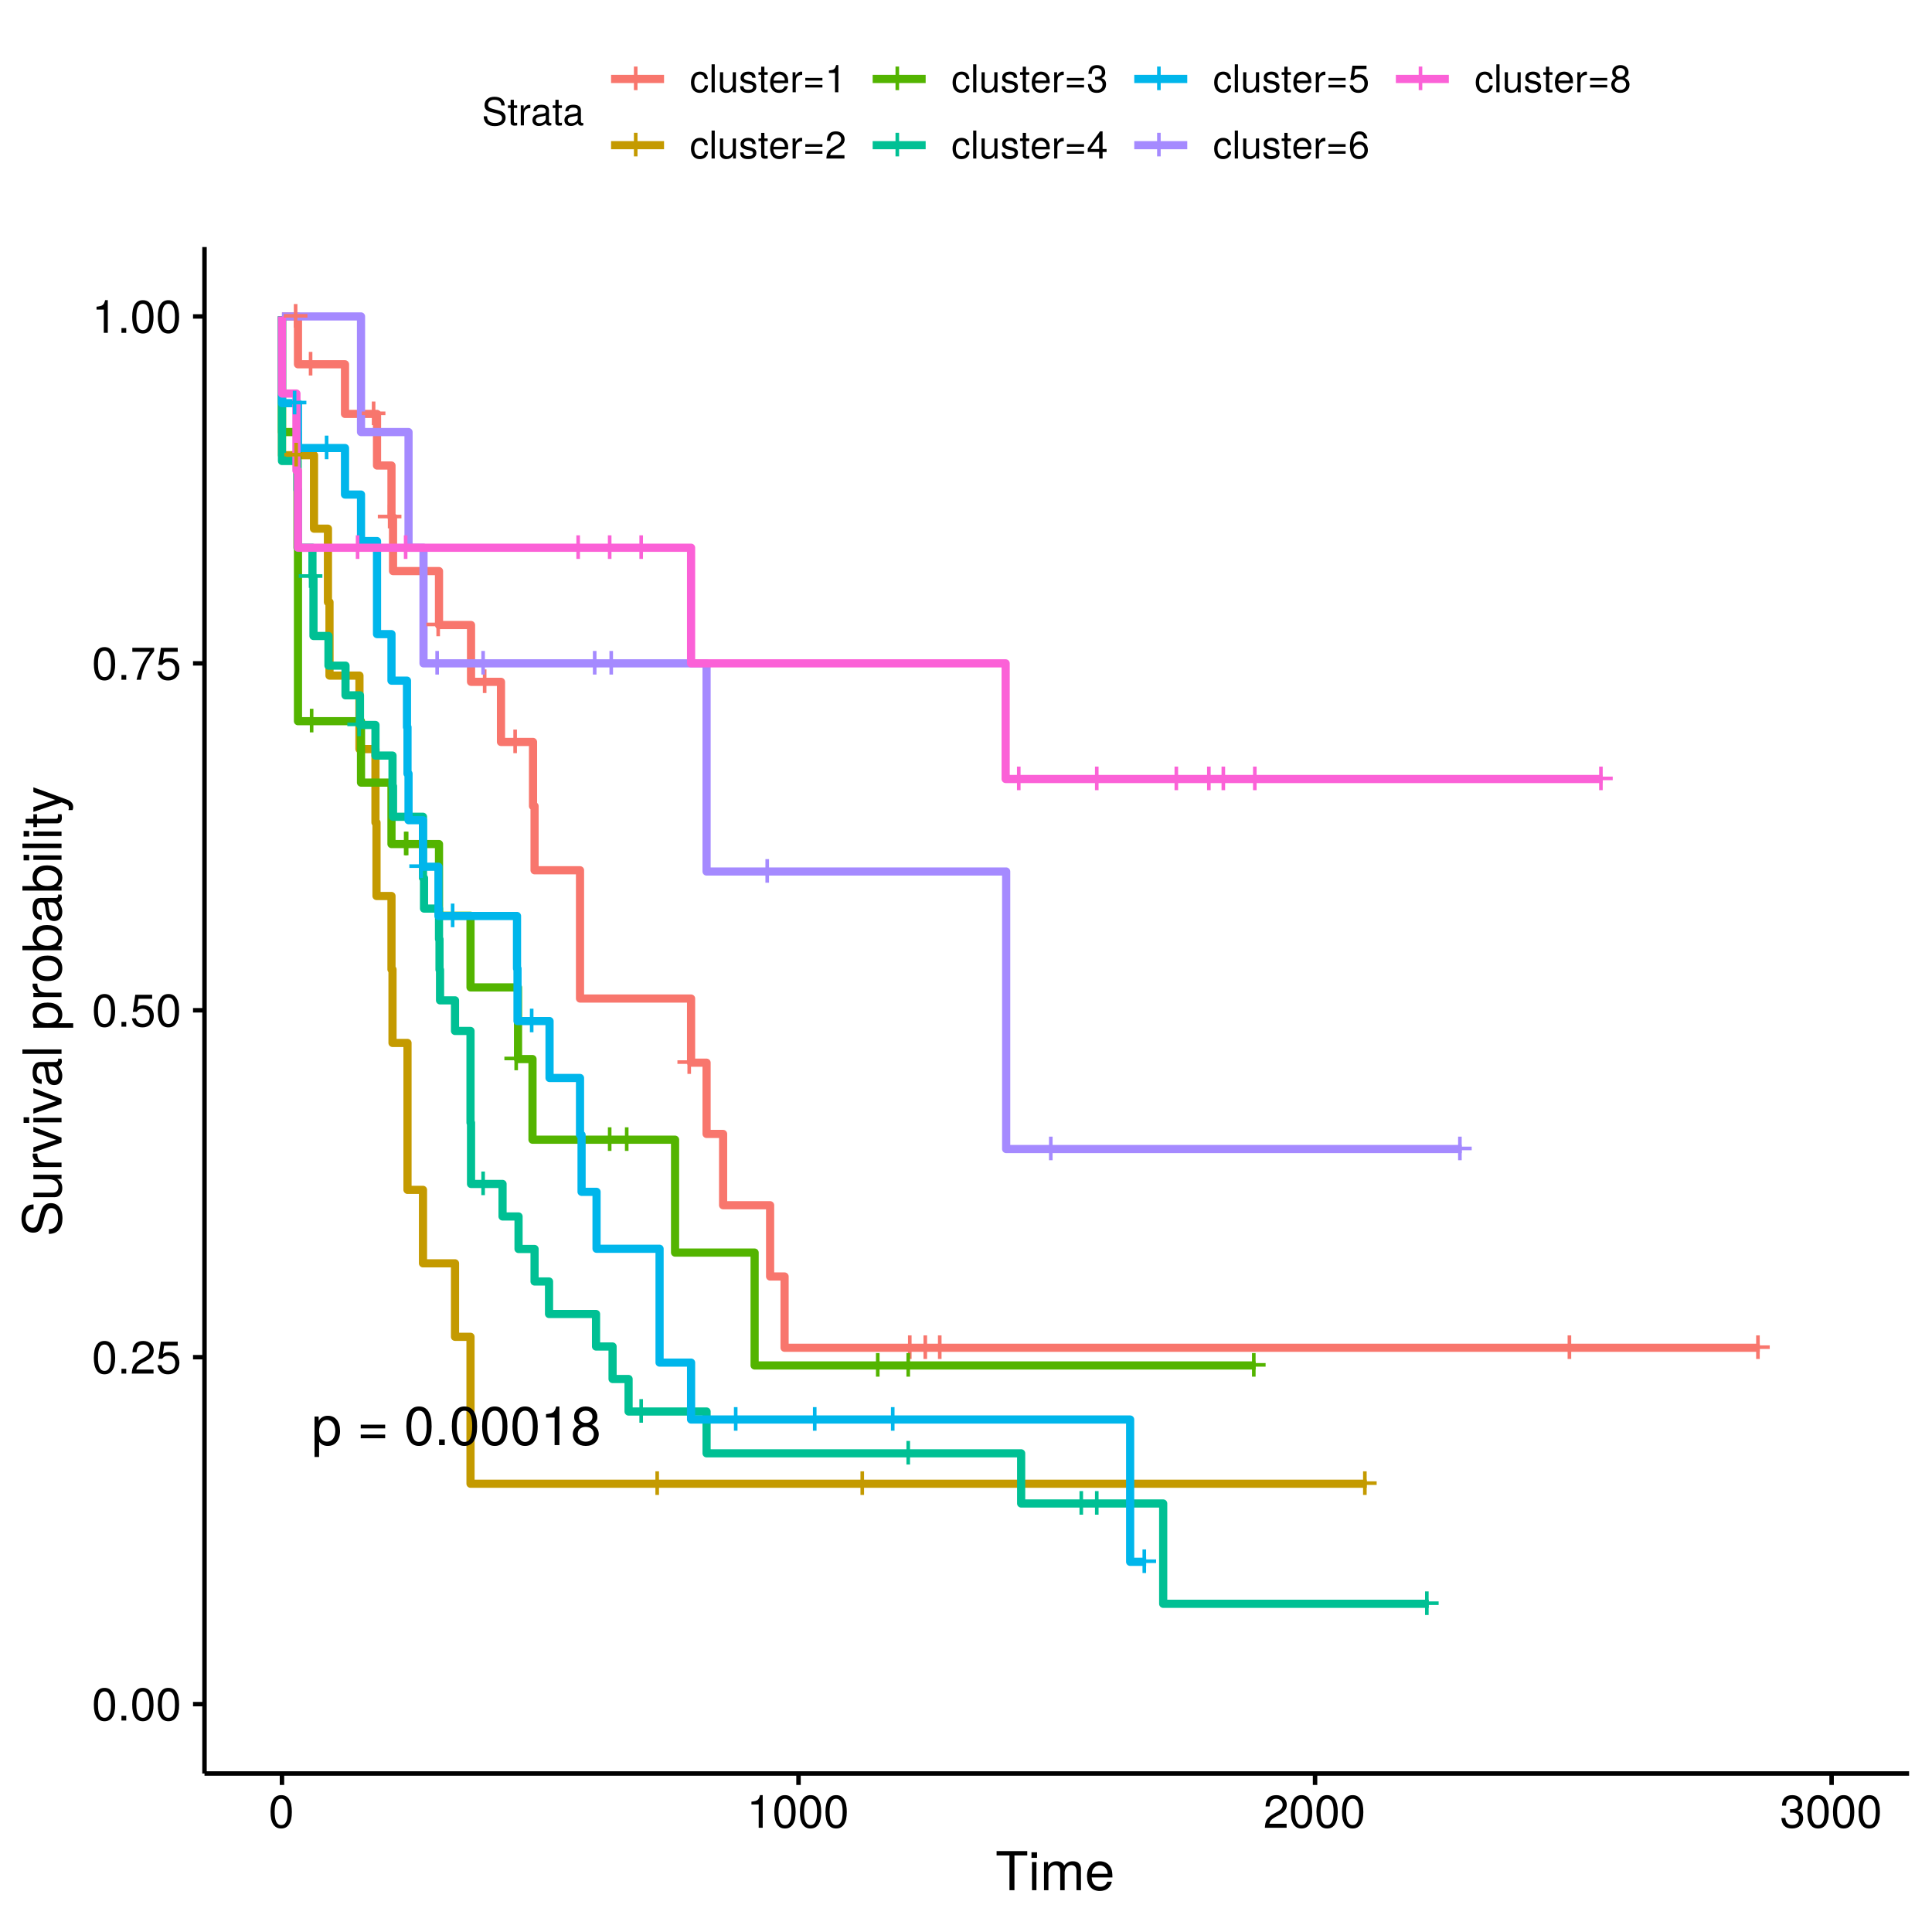 <?xml version="1.0" encoding="UTF-8"?>
<svg xmlns="http://www.w3.org/2000/svg" xmlns:xlink="http://www.w3.org/1999/xlink" width="504pt" height="504pt" viewBox="0 0 504 504" version="1.1">
<defs>
<g>
<symbol overflow="visible" id="glyph0-0">
<path style="stroke:none;" d=""/>
</symbol>
<symbol overflow="visible" id="glyph0-1">
<path style="stroke:none;" d="M 7.094 -2.969 L 7.094 -3.906 L 4.484 -3.906 L 4.484 -6.516 L 3.547 -6.516 L 3.547 -3.906 L 0.938 -3.906 L 0.938 -2.969 L 3.547 -2.969 L 3.547 -0.359 L 4.484 -0.359 L 4.484 -2.969 Z M 7.094 -2.969 "/>
</symbol>
<symbol overflow="visible" id="glyph1-0">
<path style="stroke:none;" d=""/>
</symbol>
<symbol overflow="visible" id="glyph1-1">
<path style="stroke:none;" d="M 7.438 -3.656 C 7.438 -6.156 6.219 -7.656 4.234 -7.656 C 3.234 -7.656 2.422 -7.203 1.859 -6.328 L 1.859 -7.453 L 0.781 -7.453 L 0.781 3.094 L 1.969 3.094 L 1.969 -0.891 C 2.594 -0.125 3.281 0.219 4.25 0.219 C 6.172 0.219 7.438 -1.281 7.438 -3.656 Z M 6.203 -3.688 C 6.203 -1.984 5.328 -0.891 4.031 -0.891 C 2.781 -0.891 1.969 -1.922 1.969 -3.672 C 1.969 -5.422 2.781 -6.562 4.031 -6.562 C 5.344 -6.562 6.203 -5.453 6.203 -3.688 Z M 6.203 -3.688 "/>
</symbol>
<symbol overflow="visible" id="glyph1-2">
<path style="stroke:none;" d=""/>
</symbol>
<symbol overflow="visible" id="glyph1-3">
<path style="stroke:none;" d="M 7.344 -4.359 L 7.344 -5.328 L 0.969 -5.328 L 0.969 -4.359 Z M 7.344 -1.781 L 7.344 -2.75 L 0.969 -2.75 L 0.969 -1.781 Z M 7.344 -1.781 "/>
</symbol>
<symbol overflow="visible" id="glyph1-4">
<path style="stroke:none;" d="M 7.203 -4.844 C 7.203 -8.344 6.094 -10.078 3.906 -10.078 C 1.734 -10.078 0.609 -8.312 0.609 -4.938 C 0.609 -1.531 1.75 0.219 3.906 0.219 C 6.047 0.219 7.203 -1.531 7.203 -4.844 Z M 5.922 -4.969 C 5.922 -2.109 5.281 -0.828 3.875 -0.828 C 2.562 -0.828 1.891 -2.156 1.891 -4.922 C 1.891 -7.672 2.562 -8.969 3.906 -8.969 C 5.266 -8.969 5.922 -7.656 5.922 -4.969 Z M 5.922 -4.969 "/>
</symbol>
<symbol overflow="visible" id="glyph1-5">
<path style="stroke:none;" d="M 2.719 0 L 2.719 -1.484 L 1.234 -1.484 L 1.234 0 Z M 2.719 0 "/>
</symbol>
<symbol overflow="visible" id="glyph1-6">
<path style="stroke:none;" d="M 4.938 0 L 4.938 -10.078 L 4.109 -10.078 C 3.672 -8.531 3.391 -8.312 1.453 -8.078 L 1.453 -7.188 L 3.688 -7.188 L 3.688 0 Z M 4.938 0 "/>
</symbol>
<symbol overflow="visible" id="glyph1-7">
<path style="stroke:none;" d="M 7.297 -2.844 C 7.297 -3.969 6.719 -4.75 5.562 -5.297 C 6.594 -5.922 6.938 -6.438 6.938 -7.391 C 6.938 -8.969 5.703 -10.078 3.906 -10.078 C 2.141 -10.078 0.875 -8.969 0.875 -7.391 C 0.875 -6.453 1.219 -5.938 2.25 -5.297 C 1.094 -4.75 0.531 -3.969 0.531 -2.859 C 0.531 -1.016 1.922 0.219 3.906 0.219 C 5.906 0.219 7.297 -1.016 7.297 -2.844 Z M 5.656 -7.359 C 5.656 -6.422 4.969 -5.797 3.906 -5.797 C 2.859 -5.797 2.156 -6.422 2.156 -7.375 C 2.156 -8.344 2.859 -8.969 3.906 -8.969 C 4.984 -8.969 5.656 -8.344 5.656 -7.359 Z M 6.016 -2.828 C 6.016 -1.641 5.156 -0.891 3.875 -0.891 C 2.656 -0.891 1.812 -1.656 1.812 -2.828 C 1.812 -4.016 2.656 -4.75 3.906 -4.75 C 5.156 -4.75 6.016 -4.016 6.016 -2.828 Z M 6.016 -2.828 "/>
</symbol>
<symbol overflow="visible" id="glyph2-0">
<path style="stroke:none;" d=""/>
</symbol>
<symbol overflow="visible" id="glyph2-1">
<path style="stroke:none;" d="M 6.078 -4.094 C 6.078 -7.047 5.141 -8.516 3.297 -8.516 C 1.469 -8.516 0.516 -7.016 0.516 -4.156 C 0.516 -1.297 1.469 0.188 3.297 0.188 C 5.094 0.188 6.078 -1.297 6.078 -4.094 Z M 5 -4.188 C 5 -1.781 4.453 -0.703 3.281 -0.703 C 2.156 -0.703 1.594 -1.828 1.594 -4.156 C 1.594 -6.484 2.156 -7.578 3.297 -7.578 C 4.438 -7.578 5 -6.469 5 -4.188 Z M 5 -4.188 "/>
</symbol>
<symbol overflow="visible" id="glyph2-2">
<path style="stroke:none;" d="M 2.297 0 L 2.297 -1.25 L 1.047 -1.25 L 1.047 0 Z M 2.297 0 "/>
</symbol>
<symbol overflow="visible" id="glyph2-3">
<path style="stroke:none;" d="M 6.125 -6.016 C 6.125 -7.453 5.016 -8.516 3.406 -8.516 C 1.672 -8.516 0.656 -7.625 0.594 -5.562 L 1.656 -5.562 C 1.734 -6.984 2.328 -7.578 3.375 -7.578 C 4.328 -7.578 5.047 -6.906 5.047 -5.984 C 5.047 -5.312 4.656 -4.734 3.906 -4.312 L 2.797 -3.688 C 1.016 -2.672 0.5 -1.875 0.406 0 L 6.078 0 L 6.078 -1.047 L 1.594 -1.047 C 1.703 -1.734 2.094 -2.188 3.125 -2.797 L 4.328 -3.438 C 5.516 -4.078 6.125 -4.969 6.125 -6.016 Z M 6.125 -6.016 "/>
</symbol>
<symbol overflow="visible" id="glyph2-4">
<path style="stroke:none;" d="M 6.156 -2.812 C 6.156 -4.5 5.047 -5.609 3.406 -5.609 C 2.812 -5.609 2.328 -5.453 1.844 -5.094 L 2.172 -7.281 L 5.719 -7.281 L 5.719 -8.328 L 1.312 -8.328 L 0.688 -3.875 L 1.656 -3.875 C 2.141 -4.469 2.562 -4.672 3.219 -4.672 C 4.359 -4.672 5.078 -3.938 5.078 -2.672 C 5.078 -1.453 4.375 -0.75 3.219 -0.75 C 2.297 -0.75 1.734 -1.219 1.469 -2.188 L 0.422 -2.188 C 0.766 -0.484 1.734 0.188 3.234 0.188 C 4.953 0.188 6.156 -1.016 6.156 -2.812 Z M 6.156 -2.812 "/>
</symbol>
<symbol overflow="visible" id="glyph2-5">
<path style="stroke:none;" d="M 6.234 -7.438 L 6.234 -8.328 L 0.547 -8.328 L 0.547 -7.281 L 5.141 -7.281 C 3.453 -5.141 2.25 -2.656 1.656 0 L 2.781 0 C 3.25 -2.75 4.453 -5.312 6.234 -7.438 Z M 6.234 -7.438 "/>
</symbol>
<symbol overflow="visible" id="glyph2-6">
<path style="stroke:none;" d="M 4.156 0 L 4.156 -8.516 L 3.469 -8.516 C 3.094 -7.203 2.859 -7.016 1.219 -6.812 L 1.219 -6.062 L 3.109 -6.062 L 3.109 0 Z M 4.156 0 "/>
</symbol>
<symbol overflow="visible" id="glyph2-7">
<path style="stroke:none;" d="M 6.078 -2.469 C 6.078 -3.5 5.656 -4.109 4.625 -4.453 C 5.422 -4.766 5.812 -5.312 5.812 -6.172 C 5.812 -7.625 4.844 -8.516 3.234 -8.516 C 1.516 -8.516 0.594 -7.578 0.562 -5.766 L 1.625 -5.766 C 1.641 -7.016 2.156 -7.578 3.234 -7.578 C 4.172 -7.578 4.734 -7.031 4.734 -6.125 C 4.734 -5.219 4.344 -4.844 2.656 -4.844 L 2.656 -3.953 L 3.234 -3.953 C 4.391 -3.953 4.984 -3.406 4.984 -2.453 C 4.984 -1.391 4.328 -0.75 3.234 -0.75 C 2.078 -0.75 1.516 -1.328 1.438 -2.562 L 0.391 -2.562 C 0.516 -0.672 1.453 0.188 3.188 0.188 C 4.938 0.188 6.078 -0.859 6.078 -2.469 Z M 6.078 -2.469 "/>
</symbol>
<symbol overflow="visible" id="glyph3-0">
<path style="stroke:none;" d=""/>
</symbol>
<symbol overflow="visible" id="glyph3-1">
<path style="stroke:none;" d="M 8.297 -9.062 L 8.297 -10.203 L 0.297 -10.203 L 0.297 -9.062 L 3.656 -9.062 L 3.656 0 L 4.953 0 L 4.953 -9.062 Z M 8.297 -9.062 "/>
</symbol>
<symbol overflow="visible" id="glyph3-2">
<path style="stroke:none;" d="M 2.141 0 L 2.141 -7.344 L 0.984 -7.344 L 0.984 0 Z M 2.297 -8.438 L 2.297 -9.891 L 0.844 -9.891 L 0.844 -8.438 Z M 2.297 -8.438 "/>
</symbol>
<symbol overflow="visible" id="glyph3-3">
<path style="stroke:none;" d="M 10.641 0 L 10.641 -5.5 C 10.641 -6.812 9.906 -7.547 8.547 -7.547 C 7.562 -7.547 6.969 -7.25 6.281 -6.422 C 5.859 -7.203 5.266 -7.547 4.312 -7.547 C 3.328 -7.547 2.688 -7.188 2.062 -6.297 L 2.062 -7.344 L 1 -7.344 L 1 0 L 2.156 0 L 2.156 -4.609 C 2.156 -5.672 2.922 -6.531 3.875 -6.531 C 4.75 -6.531 5.234 -5.984 5.234 -5.047 L 5.234 0 L 6.391 0 L 6.391 -4.609 C 6.391 -5.672 7.188 -6.531 8.141 -6.531 C 8.984 -6.531 9.484 -5.984 9.484 -5.047 L 9.484 0 Z M 10.641 0 "/>
</symbol>
<symbol overflow="visible" id="glyph3-4">
<path style="stroke:none;" d="M 7.188 -3.328 C 7.188 -4.391 7.094 -5.062 6.891 -5.609 C 6.406 -6.812 5.297 -7.547 3.922 -7.547 C 1.875 -7.547 0.562 -6.031 0.562 -3.625 C 0.562 -1.219 1.828 0.203 3.891 0.203 C 5.578 0.203 6.734 -0.734 7.031 -2.219 L 5.859 -2.219 C 5.531 -1.266 4.875 -0.875 3.938 -0.875 C 2.719 -0.875 1.812 -1.656 1.781 -3.328 Z M 5.938 -4.375 C 5.938 -4.375 5.938 -4.312 5.922 -4.281 L 1.812 -4.281 C 1.906 -5.594 2.734 -6.469 3.906 -6.469 C 5.047 -6.469 5.938 -5.516 5.938 -4.375 Z M 5.938 -4.375 "/>
</symbol>
<symbol overflow="visible" id="glyph4-0">
<path style="stroke:none;" d=""/>
</symbol>
<symbol overflow="visible" id="glyph4-1">
<path style="stroke:none;" d="M -2.797 -8.688 C -4.062 -8.688 -4.984 -7.906 -5.359 -6.531 L -6.047 -3.969 C -6.375 -2.734 -6.781 -2.281 -7.562 -2.281 C -8.594 -2.281 -9.359 -3.188 -9.359 -4.562 C -9.359 -6.188 -8.625 -7.109 -7.297 -7.109 L -7.297 -8.344 C -9.297 -8.344 -10.453 -6.953 -10.453 -4.609 C -10.453 -2.359 -9.219 -0.984 -7.375 -0.984 C -6.125 -0.984 -5.344 -1.641 -5 -2.984 L -4.328 -5.516 C -3.984 -6.797 -3.469 -7.391 -2.672 -7.391 C -1.547 -7.391 -0.891 -6.547 -0.891 -4.781 C -0.891 -2.859 -1.859 -1.906 -3.312 -1.906 L -3.312 -0.672 C -0.906 -0.672 0.25 -2.297 0.25 -4.703 C 0.25 -7.297 -0.984 -8.688 -2.797 -8.688 Z M -2.797 -8.688 "/>
</symbol>
<symbol overflow="visible" id="glyph4-2">
<path style="stroke:none;" d="M 0 -6.75 L -7.344 -6.75 L -7.344 -5.594 L -3.297 -5.594 C -1.797 -5.594 -0.812 -4.797 -0.812 -3.578 C -0.812 -2.656 -1.375 -2.078 -2.25 -2.078 L -7.344 -2.078 L -7.344 -0.906 L -1.797 -0.906 C -0.578 -0.906 0.203 -1.812 0.203 -3.25 C 0.203 -4.328 -0.172 -5.016 -1.141 -5.703 L 0 -5.703 Z M 0 -6.75 "/>
</symbol>
<symbol overflow="visible" id="glyph4-3">
<path style="stroke:none;" d="M -6.312 -4.5 L -7.5 -4.5 C -7.531 -4.297 -7.547 -4.203 -7.547 -4.047 C -7.547 -3.297 -7.094 -2.719 -6 -2.047 L -7.344 -2.047 L -7.344 -0.984 L 0 -0.984 L 0 -2.141 L -3.812 -2.141 C -5.453 -2.141 -6.281 -2.688 -6.312 -4.5 Z M -6.312 -4.5 "/>
</symbol>
<symbol overflow="visible" id="glyph4-4">
<path style="stroke:none;" d="M -7.344 -6.797 L -7.344 -5.484 L -1.391 -3.422 L -7.344 -1.453 L -7.344 -0.141 L 0 -2.719 L 0 -3.984 Z M -7.344 -6.797 "/>
</symbol>
<symbol overflow="visible" id="glyph4-5">
<path style="stroke:none;" d="M 0 -2.141 L -7.344 -2.141 L -7.344 -0.984 L 0 -0.984 Z M -8.438 -2.297 L -9.891 -2.297 L -9.891 -0.844 L -8.438 -0.844 Z M -8.438 -2.297 "/>
</symbol>
<symbol overflow="visible" id="glyph4-6">
<path style="stroke:none;" d="M -0.031 -7.484 L -0.906 -7.484 C -0.875 -7.359 -0.875 -7.312 -0.875 -7.234 C -0.875 -6.828 -1.094 -6.609 -1.453 -6.609 L -5.547 -6.609 C -6.844 -6.609 -7.547 -5.656 -7.547 -3.844 C -7.547 -2.078 -6.859 -0.984 -5.172 -0.906 L -5.172 -2.094 C -6.062 -2.188 -6.469 -2.719 -6.469 -3.812 C -6.469 -4.859 -6.078 -5.453 -5.375 -5.453 L -5.062 -5.453 C -4.578 -5.453 -4.375 -5.156 -4.25 -4.234 C -4.047 -2.578 -3.984 -2.328 -3.812 -1.875 C -3.453 -1.016 -2.797 -0.594 -1.906 -0.594 C -0.578 -0.594 0.203 -1.516 0.203 -3 C 0.203 -3.938 -0.188 -4.844 -0.875 -5.484 C -0.312 -5.609 0.094 -6.125 0.094 -6.688 C 0.094 -6.938 0.062 -7.109 -0.031 -7.484 Z M -2.531 -5.453 C -1.484 -5.453 -0.812 -4.375 -0.812 -3.25 C -0.812 -2.344 -1.141 -1.812 -1.938 -1.812 C -2.703 -1.812 -3.031 -2.328 -3.219 -3.562 C -3.391 -4.797 -3.438 -5.047 -3.625 -5.453 Z M -2.531 -5.453 "/>
</symbol>
<symbol overflow="visible" id="glyph4-7">
<path style="stroke:none;" d="M 0 -2.109 L -10.203 -2.109 L -10.203 -0.953 L 0 -0.953 Z M 0 -2.109 "/>
</symbol>
<symbol overflow="visible" id="glyph4-8">
<path style="stroke:none;" d=""/>
</symbol>
<symbol overflow="visible" id="glyph4-9">
<path style="stroke:none;" d="M -3.594 -7.328 C -6.062 -7.328 -7.547 -6.125 -7.547 -4.172 C -7.547 -3.172 -7.094 -2.375 -6.234 -1.828 L -7.344 -1.828 L -7.344 -0.766 L 3.047 -0.766 L 3.047 -1.938 L -0.875 -1.938 C -0.125 -2.547 0.203 -3.234 0.203 -4.188 C 0.203 -6.078 -1.266 -7.328 -3.594 -7.328 Z M -3.625 -6.109 C -1.953 -6.109 -0.875 -5.25 -0.875 -3.969 C -0.875 -2.75 -1.891 -1.938 -3.609 -1.938 C -5.328 -1.938 -6.453 -2.75 -6.453 -3.969 C -6.453 -5.266 -5.375 -6.109 -3.625 -6.109 Z M -3.625 -6.109 "/>
</symbol>
<symbol overflow="visible" id="glyph4-10">
<path style="stroke:none;" d="M -3.609 -7.141 C -6.141 -7.141 -7.547 -5.922 -7.547 -3.812 C -7.547 -1.75 -6.125 -0.5 -3.672 -0.5 C -1.203 -0.5 0.203 -1.734 0.203 -3.828 C 0.203 -5.875 -1.203 -7.141 -3.609 -7.141 Z M -3.625 -5.922 C -1.906 -5.922 -0.875 -5.109 -0.875 -3.828 C -0.875 -2.516 -1.891 -1.719 -3.672 -1.719 C -5.438 -1.719 -6.469 -2.516 -6.469 -3.828 C -6.469 -5.141 -5.453 -5.922 -3.625 -5.922 Z M -3.625 -5.922 "/>
</symbol>
<symbol overflow="visible" id="glyph4-11">
<path style="stroke:none;" d="M -3.75 -7.328 C -6.125 -7.328 -7.547 -6.125 -7.547 -4.188 C -7.547 -3.172 -7.172 -2.469 -6.344 -1.922 L -10.203 -1.922 L -10.203 -0.75 L 0 -0.75 L 0 -1.812 L -1.047 -1.812 C -0.203 -2.359 0.203 -3.109 0.203 -4.125 C 0.203 -6.062 -1.375 -7.328 -3.75 -7.328 Z M -3.688 -6.109 C -2.016 -6.109 -0.875 -5.234 -0.875 -3.969 C -0.875 -2.734 -2 -1.922 -3.672 -1.922 C -5.391 -1.922 -6.516 -2.734 -6.453 -3.969 C -6.453 -5.266 -5.312 -6.109 -3.688 -6.109 Z M -3.688 -6.109 "/>
</symbol>
<symbol overflow="visible" id="glyph4-12">
<path style="stroke:none;" d="M 0 -3.562 L -0.984 -3.562 C -0.938 -3.406 -0.922 -3.219 -0.922 -3 C -0.922 -2.484 -1.062 -2.359 -1.578 -2.359 L -6.391 -2.359 L -6.391 -3.562 L -7.344 -3.562 L -7.344 -2.359 L -9.359 -2.359 L -9.359 -1.188 L -7.344 -1.188 L -7.344 -0.203 L -6.391 -0.203 L -6.391 -1.188 L -1.062 -1.188 C -0.328 -1.188 0.094 -1.688 0.094 -2.609 C 0.094 -2.891 0.062 -3.156 0 -3.562 Z M 0 -3.562 "/>
</symbol>
<symbol overflow="visible" id="glyph4-13">
<path style="stroke:none;" d="M -7.344 -6.688 L -7.344 -5.438 L -1.625 -3.406 L -7.344 -1.531 L -7.344 -0.281 L 0.031 -2.766 L 1.188 -2.312 C 1.703 -2.109 1.906 -1.875 1.906 -1.375 C 1.906 -1.203 1.875 -1.016 1.812 -0.75 L 2.875 -0.75 C 3 -1 3.047 -1.234 3.047 -1.547 C 3.047 -2.359 2.594 -3.031 1.547 -3.438 Z M -7.344 -6.688 "/>
</symbol>
<symbol overflow="visible" id="glyph5-0">
<path style="stroke:none;" d=""/>
</symbol>
<symbol overflow="visible" id="glyph5-1">
<path style="stroke:none;" d="M 6.203 -2 C 6.203 -2.906 5.656 -3.562 4.656 -3.828 L 2.828 -4.312 C 1.953 -4.547 1.625 -4.844 1.625 -5.406 C 1.625 -6.141 2.281 -6.688 3.266 -6.688 C 4.422 -6.688 5.078 -6.156 5.078 -5.203 L 5.953 -5.203 C 5.953 -6.641 4.969 -7.469 3.297 -7.469 C 1.688 -7.469 0.703 -6.594 0.703 -5.266 C 0.703 -4.375 1.172 -3.812 2.125 -3.562 L 3.938 -3.094 C 4.859 -2.844 5.281 -2.484 5.281 -1.906 C 5.281 -1.109 4.688 -0.641 3.422 -0.641 C 2.047 -0.641 1.359 -1.328 1.359 -2.375 L 0.484 -2.375 C 0.484 -0.656 1.641 0.188 3.359 0.188 C 5.203 0.188 6.203 -0.703 6.203 -2 Z M 6.203 -2 "/>
</symbol>
<symbol overflow="visible" id="glyph5-2">
<path style="stroke:none;" d="M 2.547 0 L 2.547 -0.703 C 2.438 -0.672 2.297 -0.656 2.141 -0.656 C 1.781 -0.656 1.688 -0.766 1.688 -1.125 L 1.688 -4.562 L 2.547 -4.562 L 2.547 -5.234 L 1.688 -5.234 L 1.688 -6.688 L 0.844 -6.688 L 0.844 -5.234 L 0.141 -5.234 L 0.141 -4.562 L 0.844 -4.562 L 0.844 -0.766 C 0.844 -0.234 1.203 0.062 1.859 0.062 C 2.062 0.062 2.266 0.047 2.547 0 Z M 2.547 0 "/>
</symbol>
<symbol overflow="visible" id="glyph5-3">
<path style="stroke:none;" d="M 3.203 -4.516 L 3.203 -5.359 C 3.062 -5.375 3 -5.391 2.891 -5.391 C 2.344 -5.391 1.938 -5.062 1.453 -4.297 L 1.453 -5.234 L 0.703 -5.234 L 0.703 0 L 1.531 0 L 1.531 -2.719 C 1.531 -3.906 1.922 -4.484 3.203 -4.516 Z M 3.203 -4.516 "/>
</symbol>
<symbol overflow="visible" id="glyph5-4">
<path style="stroke:none;" d="M 5.344 -0.016 L 5.344 -0.656 C 5.266 -0.625 5.219 -0.625 5.172 -0.625 C 4.875 -0.625 4.719 -0.781 4.719 -1.047 L 4.719 -3.953 C 4.719 -4.891 4.047 -5.391 2.75 -5.391 C 1.484 -5.391 0.703 -4.906 0.656 -3.688 L 1.484 -3.688 C 1.562 -4.328 1.938 -4.625 2.719 -4.625 C 3.469 -4.625 3.891 -4.344 3.891 -3.844 L 3.891 -3.625 C 3.891 -3.266 3.688 -3.125 3.016 -3.047 C 1.844 -2.891 1.656 -2.844 1.344 -2.719 C 0.734 -2.469 0.422 -2 0.422 -1.359 C 0.422 -0.406 1.078 0.156 2.141 0.156 C 2.812 0.156 3.453 -0.125 3.922 -0.625 C 4.016 -0.219 4.375 0.062 4.781 0.062 C 4.953 0.062 5.078 0.047 5.344 -0.016 Z M 3.891 -1.812 C 3.891 -1.062 3.125 -0.578 2.312 -0.578 C 1.672 -0.578 1.297 -0.812 1.297 -1.375 C 1.297 -1.938 1.656 -2.172 2.547 -2.297 C 3.438 -2.422 3.609 -2.453 3.891 -2.594 Z M 3.891 -1.812 "/>
</symbol>
<symbol overflow="visible" id="glyph5-5">
<path style="stroke:none;" d="M 4.766 -1.797 L 3.938 -1.797 C 3.797 -0.953 3.359 -0.625 2.656 -0.625 C 1.734 -0.625 1.188 -1.328 1.188 -2.562 C 1.188 -3.875 1.719 -4.625 2.625 -4.625 C 3.328 -4.625 3.766 -4.203 3.875 -3.484 L 4.703 -3.484 C 4.609 -4.766 3.812 -5.391 2.641 -5.391 C 1.234 -5.391 0.312 -4.312 0.312 -2.562 C 0.312 -0.875 1.203 0.156 2.625 0.156 C 3.875 0.156 4.672 -0.594 4.766 -1.797 Z M 4.766 -1.797 "/>
</symbol>
<symbol overflow="visible" id="glyph5-6">
<path style="stroke:none;" d="M 1.516 0 L 1.516 -7.297 L 0.688 -7.297 L 0.688 0 Z M 1.516 0 "/>
</symbol>
<symbol overflow="visible" id="glyph5-7">
<path style="stroke:none;" d="M 4.812 0 L 4.812 -5.234 L 3.984 -5.234 L 3.984 -2.344 C 3.984 -1.281 3.438 -0.578 2.562 -0.578 C 1.906 -0.578 1.484 -0.984 1.484 -1.609 L 1.484 -5.234 L 0.656 -5.234 L 0.656 -1.281 C 0.656 -0.406 1.297 0.156 2.312 0.156 C 3.094 0.156 3.578 -0.125 4.062 -0.812 L 4.062 0 Z M 4.812 0 "/>
</symbol>
<symbol overflow="visible" id="glyph5-8">
<path style="stroke:none;" d="M 4.594 -1.469 C 4.594 -2.25 4.156 -2.641 3.109 -2.891 L 2.312 -3.078 C 1.625 -3.234 1.344 -3.453 1.344 -3.828 C 1.344 -4.312 1.766 -4.625 2.453 -4.625 C 3.125 -4.625 3.484 -4.328 3.5 -3.781 L 4.375 -3.781 C 4.375 -4.812 3.688 -5.391 2.484 -5.391 C 1.266 -5.391 0.469 -4.766 0.469 -3.797 C 0.469 -2.969 0.891 -2.578 2.125 -2.281 L 2.906 -2.094 C 3.484 -1.953 3.719 -1.781 3.719 -1.406 C 3.719 -0.906 3.234 -0.625 2.5 -0.625 C 1.75 -0.625 1.328 -0.797 1.219 -1.594 L 0.344 -1.594 C 0.375 -0.391 1.062 0.156 2.438 0.156 C 3.75 0.156 4.594 -0.453 4.594 -1.469 Z M 4.594 -1.469 "/>
</symbol>
<symbol overflow="visible" id="glyph5-9">
<path style="stroke:none;" d="M 5.125 -2.375 C 5.125 -3.141 5.062 -3.625 4.922 -4.016 C 4.578 -4.875 3.781 -5.391 2.797 -5.391 C 1.344 -5.391 0.406 -4.312 0.406 -2.594 C 0.406 -0.875 1.312 0.156 2.781 0.156 C 3.984 0.156 4.812 -0.531 5.016 -1.594 L 4.188 -1.594 C 3.953 -0.906 3.484 -0.625 2.812 -0.625 C 1.938 -0.625 1.297 -1.188 1.266 -2.375 Z M 4.234 -3.125 C 4.234 -3.125 4.234 -3.078 4.234 -3.062 L 1.297 -3.062 C 1.359 -3.984 1.953 -4.625 2.797 -4.625 C 3.609 -4.625 4.234 -3.938 4.234 -3.125 Z M 4.234 -3.125 "/>
</symbol>
<symbol overflow="visible" id="glyph5-10">
<path style="stroke:none;" d="M 5.156 -3.062 L 5.156 -3.75 L 0.688 -3.75 L 0.688 -3.062 Z M 5.156 -1.25 L 5.156 -1.938 L 0.688 -1.938 L 0.688 -1.25 Z M 5.156 -1.25 "/>
</symbol>
<symbol overflow="visible" id="glyph5-11">
<path style="stroke:none;" d="M 3.469 0 L 3.469 -7.094 L 2.891 -7.094 C 2.578 -6 2.375 -5.844 1.016 -5.688 L 1.016 -5.047 L 2.594 -5.047 L 2.594 0 Z M 3.469 0 "/>
</symbol>
<symbol overflow="visible" id="glyph5-12">
<path style="stroke:none;" d="M 5.109 -5.016 C 5.109 -6.203 4.188 -7.094 2.844 -7.094 C 1.391 -7.094 0.547 -6.344 0.5 -4.625 L 1.375 -4.625 C 1.453 -5.812 1.938 -6.312 2.812 -6.312 C 3.609 -6.312 4.203 -5.75 4.203 -4.984 C 4.203 -4.438 3.875 -3.953 3.25 -3.594 L 2.328 -3.062 C 0.844 -2.234 0.422 -1.562 0.344 0 L 5.062 0 L 5.062 -0.875 L 1.328 -0.875 C 1.422 -1.453 1.734 -1.812 2.609 -2.328 L 3.609 -2.875 C 4.594 -3.406 5.109 -4.141 5.109 -5.016 Z M 5.109 -5.016 "/>
</symbol>
<symbol overflow="visible" id="glyph5-13">
<path style="stroke:none;" d="M 5.062 -2.062 C 5.062 -2.922 4.703 -3.422 3.859 -3.703 C 4.516 -3.969 4.844 -4.438 4.844 -5.141 C 4.844 -6.359 4.047 -7.094 2.688 -7.094 C 1.266 -7.094 0.5 -6.312 0.469 -4.797 L 1.344 -4.797 C 1.375 -5.844 1.797 -6.312 2.703 -6.312 C 3.484 -6.312 3.953 -5.859 3.953 -5.109 C 3.953 -4.344 3.625 -4.047 2.203 -4.047 L 2.203 -3.297 L 2.688 -3.297 C 3.656 -3.297 4.156 -2.844 4.156 -2.047 C 4.156 -1.156 3.609 -0.625 2.688 -0.625 C 1.734 -0.625 1.266 -1.109 1.203 -2.141 L 0.312 -2.141 C 0.438 -0.562 1.203 0.156 2.656 0.156 C 4.125 0.156 5.062 -0.719 5.062 -2.062 Z M 5.062 -2.062 "/>
</symbol>
<symbol overflow="visible" id="glyph5-14">
<path style="stroke:none;" d="M 5.203 -1.703 L 5.203 -2.484 L 4.156 -2.484 L 4.156 -7.094 L 3.5 -7.094 L 0.281 -2.625 L 0.281 -1.703 L 3.266 -1.703 L 3.266 0 L 4.156 0 L 4.156 -1.703 Z M 3.266 -2.484 L 1.047 -2.484 L 3.266 -5.594 Z M 3.266 -2.484 "/>
</symbol>
<symbol overflow="visible" id="glyph5-15">
<path style="stroke:none;" d="M 5.125 -2.344 C 5.125 -3.75 4.203 -4.672 2.844 -4.672 C 2.344 -4.672 1.938 -4.547 1.531 -4.234 L 1.812 -6.062 L 4.766 -6.062 L 4.766 -6.938 L 1.094 -6.938 L 0.562 -3.234 L 1.375 -3.234 C 1.797 -3.719 2.125 -3.891 2.688 -3.891 C 3.625 -3.891 4.234 -3.281 4.234 -2.234 C 4.234 -1.203 3.641 -0.625 2.688 -0.625 C 1.906 -0.625 1.438 -1.016 1.234 -1.812 L 0.344 -1.812 C 0.641 -0.406 1.438 0.156 2.703 0.156 C 4.125 0.156 5.125 -0.844 5.125 -2.344 Z M 5.125 -2.344 "/>
</symbol>
<symbol overflow="visible" id="glyph5-16">
<path style="stroke:none;" d="M 5.125 -2.203 C 5.125 -3.516 4.234 -4.406 2.953 -4.406 C 2.266 -4.406 1.703 -4.141 1.328 -3.625 C 1.344 -5.344 1.906 -6.312 2.906 -6.312 C 3.531 -6.312 3.953 -5.922 4.094 -5.234 L 4.984 -5.234 C 4.812 -6.406 4.047 -7.094 2.969 -7.094 C 1.312 -7.094 0.438 -5.703 0.438 -3.234 C 0.438 -1.016 1.188 0.156 2.812 0.156 C 4.156 0.156 5.125 -0.812 5.125 -2.203 Z M 4.234 -2.125 C 4.234 -1.234 3.625 -0.625 2.812 -0.625 C 2 -0.625 1.375 -1.266 1.375 -2.188 C 1.375 -3.062 1.984 -3.625 2.844 -3.625 C 3.703 -3.625 4.234 -3.078 4.234 -2.125 Z M 4.234 -2.125 "/>
</symbol>
<symbol overflow="visible" id="glyph5-17">
<path style="stroke:none;" d="M 5.125 -2 C 5.125 -2.797 4.734 -3.344 3.906 -3.734 C 4.641 -4.172 4.875 -4.531 4.875 -5.203 C 4.875 -6.312 4.016 -7.094 2.75 -7.094 C 1.5 -7.094 0.625 -6.312 0.625 -5.203 C 0.625 -4.547 0.859 -4.188 1.578 -3.734 C 0.766 -3.344 0.375 -2.797 0.375 -2.016 C 0.375 -0.703 1.344 0.156 2.75 0.156 C 4.156 0.156 5.125 -0.703 5.125 -2 Z M 3.984 -5.188 C 3.984 -4.516 3.484 -4.078 2.75 -4.078 C 2.016 -4.078 1.516 -4.516 1.516 -5.188 C 1.516 -5.875 2.016 -6.312 2.75 -6.312 C 3.5 -6.312 3.984 -5.875 3.984 -5.188 Z M 4.234 -1.984 C 4.234 -1.156 3.625 -0.625 2.734 -0.625 C 1.875 -0.625 1.266 -1.156 1.266 -1.984 C 1.266 -2.812 1.875 -3.344 2.75 -3.344 C 3.625 -3.344 4.234 -2.812 4.234 -1.984 Z M 4.234 -1.984 "/>
</symbol>
</g>
<clipPath id="clip1">
  <path d="M 53.348 64.449 L 498.023 64.449 L 498.023 462.656 L 53.348 462.656 Z M 53.348 64.449 "/>
</clipPath>
</defs>
<g id="surface6">
<rect x="0" y="0" width="504" height="504" style="fill:rgb(100%,100%,100%);fill-opacity:1;stroke:none;"/>
<rect x="0" y="0" width="504" height="504" style="fill:rgb(100%,100%,100%);fill-opacity:1;stroke:none;"/>
<path style="fill:none;stroke-width:1.164;stroke-linecap:round;stroke-linejoin:round;stroke:rgb(100%,100%,100%);stroke-opacity:1;stroke-miterlimit:10;" d="M 0 504 L 504 504 L 504 0 L 0 0 Z M 0 504 "/>
<g clip-path="url(#clip1)" clip-rule="nonzero">
<path style=" stroke:none;fill-rule:nonzero;fill:rgb(100%,100%,100%);fill-opacity:1;" d="M 53.348 462.652 L 498.023 462.652 L 498.023 64.445 L 53.348 64.445 Z M 53.348 462.652 "/>
</g>
<path style="fill:none;stroke-width:2.134;stroke-linecap:butt;stroke-linejoin:round;stroke:rgb(97.255%,46.275%,42.745%);stroke-opacity:1;stroke-miterlimit:10;" d="M 73.559 82.547 L 77.734 82.547 L 77.734 95.031 L 90 95.031 L 90 107.977 L 98.352 107.977 L 98.352 121.441 L 102.125 121.441 L 102.125 134.902 L 102.531 134.902 L 102.531 148.977 L 114.523 148.977 L 114.523 163.051 L 122.879 163.051 L 122.879 177.867 L 130.691 177.867 L 130.691 193.555 L 139.047 193.555 L 139.047 210.289 L 139.453 210.289 L 139.453 227.023 L 151.309 227.023 L 151.309 260.488 L 180.281 260.488 L 180.281 277.223 L 184.324 277.223 L 184.324 295.812 L 188.637 295.812 L 188.637 314.406 L 200.898 314.406 L 200.898 333 L 204.672 333 L 204.672 351.59 L 459.078 351.59 "/>
<path style="fill:none;stroke-width:2.134;stroke-linecap:butt;stroke-linejoin:round;stroke:rgb(76.863%,60.392%,0%);stroke-opacity:1;stroke-miterlimit:10;" d="M 73.559 82.547 L 73.559 118.75 L 81.914 118.75 L 81.914 137.914 L 85.551 137.914 L 85.551 157.078 L 85.957 157.078 L 85.957 176.242 L 93.77 176.242 L 93.77 195.41 L 97.949 195.41 L 97.949 214.574 L 98.219 214.574 L 98.219 233.738 L 102.125 233.738 L 102.125 252.902 L 102.395 252.902 L 102.395 272.07 L 106.305 272.07 L 106.305 310.398 L 110.344 310.398 L 110.344 329.562 L 118.699 329.562 L 118.699 348.73 L 122.742 348.73 L 122.742 387.059 L 356.535 387.059 "/>
<path style="fill:none;stroke-width:2.134;stroke-linecap:butt;stroke-linejoin:round;stroke:rgb(32.549%,70.588%,0%);stroke-opacity:1;stroke-miterlimit:10;" d="M 73.559 82.547 L 73.559 112.715 L 77.602 112.715 L 77.602 142.883 L 77.734 142.883 L 77.734 188.133 L 94.176 188.133 L 94.176 204.16 L 102.125 204.16 L 102.125 220.188 L 114.523 220.188 L 114.523 238.883 L 122.742 238.883 L 122.742 257.582 L 135.141 257.582 L 135.141 276.277 L 138.914 276.277 L 138.914 297.312 L 176.105 297.312 L 176.105 326.762 L 196.855 326.762 L 196.855 356.207 L 327.562 356.207 "/>
<path style="fill:none;stroke-width:2.134;stroke-linecap:butt;stroke-linejoin:round;stroke:rgb(0%,75.294%,58.039%);stroke-opacity:1;stroke-miterlimit:10;" d="M 73.559 82.547 L 73.559 120.258 L 77.602 120.258 L 77.602 127.801 L 77.734 127.801 L 77.734 142.883 L 81.508 142.883 L 81.508 150.426 L 81.777 150.426 L 81.777 165.906 L 85.688 165.906 L 85.688 173.645 L 90.133 173.645 L 90.133 181.387 L 93.906 181.387 L 93.906 189.125 L 97.949 189.125 L 97.949 197.109 L 102.395 197.109 L 102.395 205.09 L 102.531 205.09 L 102.531 213.07 L 110.344 213.07 L 110.344 229.035 L 110.613 229.035 L 110.613 237.02 L 114.523 237.02 L 114.523 245 L 114.656 245 L 114.656 252.984 L 114.793 252.984 L 114.793 260.965 L 118.699 260.965 L 118.699 268.945 L 122.742 268.945 L 122.742 292.895 L 122.879 292.895 L 122.879 308.855 L 131.098 308.855 L 131.098 317.34 L 135.273 317.34 L 135.273 325.82 L 139.453 325.82 L 139.453 334.301 L 143.227 334.301 L 143.227 342.781 L 155.488 342.781 L 155.488 351.262 L 159.801 351.262 L 159.801 359.742 L 163.977 359.742 L 163.977 368.223 L 184.324 368.223 L 184.324 379.129 L 266.387 379.129 L 266.387 392.215 L 303.441 392.215 L 303.441 418.383 L 372.703 418.383 "/>
<path style="fill:none;stroke-width:2.134;stroke-linecap:butt;stroke-linejoin:round;stroke:rgb(0%,71.373%,92.157%);stroke-opacity:1;stroke-miterlimit:10;" d="M 73.559 82.547 L 73.559 105.172 L 77.734 105.172 L 77.734 116.875 L 90 116.875 L 90 129.012 L 94.176 129.012 L 94.176 141.148 L 98.352 141.148 L 98.352 165.422 L 102.125 165.422 L 102.125 177.559 L 106.168 177.559 L 106.168 189.695 L 106.305 189.695 L 106.305 201.828 L 106.574 201.828 L 106.574 213.965 L 110.344 213.965 L 110.344 226.102 L 114.387 226.102 L 114.387 238.953 L 134.871 238.953 L 134.871 252.66 L 135.004 252.66 L 135.004 266.367 L 143.359 266.367 L 143.359 281.215 L 151.309 281.215 L 151.309 296.062 L 151.715 296.062 L 151.715 310.914 L 155.621 310.914 L 155.621 325.762 L 172.062 325.762 L 172.062 355.461 L 180.281 355.461 L 180.281 370.309 L 294.82 370.309 L 294.82 407.43 L 298.996 407.43 "/>
<path style="fill:none;stroke-width:2.134;stroke-linecap:butt;stroke-linejoin:round;stroke:rgb(64.706%,54.118%,100%);stroke-opacity:1;stroke-miterlimit:10;" d="M 73.559 82.547 L 94.176 82.547 L 94.176 112.715 L 106.574 112.715 L 106.574 142.883 L 110.48 142.883 L 110.48 173.051 L 184.324 173.051 L 184.324 227.352 L 262.48 227.352 L 262.48 299.75 L 381.328 299.75 "/>
<path style="fill:none;stroke-width:2.134;stroke-linecap:butt;stroke-linejoin:round;stroke:rgb(98.431%,38.039%,84.314%);stroke-opacity:1;stroke-miterlimit:10;" d="M 73.559 82.547 L 73.559 102.66 L 77.332 102.66 L 77.332 122.77 L 77.734 122.77 L 77.734 142.883 L 180.281 142.883 L 180.281 173.051 L 262.344 173.051 L 262.344 203.215 L 418.117 203.215 "/>
<g style="fill:rgb(97.255%,46.275%,42.745%);fill-opacity:1;">
  <use xlink:href="#glyph0-1" x="73.102" y="85.828"/>
</g>
<g style="fill:rgb(97.255%,46.275%,42.745%);fill-opacity:1;">
  <use xlink:href="#glyph0-1" x="77.008" y="98.312"/>
</g>
<g style="fill:rgb(97.255%,46.275%,42.745%);fill-opacity:1;">
  <use xlink:href="#glyph0-1" x="93.449" y="111.258"/>
</g>
<g style="fill:rgb(97.255%,46.275%,42.745%);fill-opacity:1;">
  <use xlink:href="#glyph0-1" x="97.625" y="138.184"/>
</g>
<g style="fill:rgb(97.255%,46.275%,42.745%);fill-opacity:1;">
  <use xlink:href="#glyph0-1" x="110.293" y="166.332"/>
</g>
<g style="fill:rgb(97.255%,46.275%,42.745%);fill-opacity:1;">
  <use xlink:href="#glyph0-1" x="122.418" y="181.148"/>
</g>
<g style="fill:rgb(97.255%,46.275%,42.745%);fill-opacity:1;">
  <use xlink:href="#glyph0-1" x="130.371" y="196.836"/>
</g>
<g style="fill:rgb(97.255%,46.275%,42.745%);fill-opacity:1;">
  <use xlink:href="#glyph0-1" x="175.781" y="280.504"/>
</g>
<g style="fill:rgb(97.255%,46.275%,42.745%);fill-opacity:1;">
  <use xlink:href="#glyph0-1" x="233.32" y="354.871"/>
</g>
<g style="fill:rgb(97.255%,46.275%,42.745%);fill-opacity:1;">
  <use xlink:href="#glyph0-1" x="237.363" y="354.871"/>
</g>
<g style="fill:rgb(97.255%,46.275%,42.745%);fill-opacity:1;">
  <use xlink:href="#glyph0-1" x="241.137" y="354.871"/>
</g>
<g style="fill:rgb(97.255%,46.275%,42.745%);fill-opacity:1;">
  <use xlink:href="#glyph0-1" x="405.395" y="354.871"/>
</g>
<g style="fill:rgb(97.255%,46.275%,42.745%);fill-opacity:1;">
  <use xlink:href="#glyph0-1" x="454.578" y="354.871"/>
</g>
<g style="fill:rgb(76.863%,60.392%,0%);fill-opacity:1;">
  <use xlink:href="#glyph0-1" x="73.234" y="122.031"/>
</g>
<g style="fill:rgb(76.863%,60.392%,0%);fill-opacity:1;">
  <use xlink:href="#glyph0-1" x="167.426" y="390.34"/>
</g>
<g style="fill:rgb(76.863%,60.392%,0%);fill-opacity:1;">
  <use xlink:href="#glyph0-1" x="220.922" y="390.34"/>
</g>
<g style="fill:rgb(76.863%,60.392%,0%);fill-opacity:1;">
  <use xlink:href="#glyph0-1" x="352.035" y="390.34"/>
</g>
<g style="fill:rgb(32.549%,70.588%,0%);fill-opacity:1;">
  <use xlink:href="#glyph0-1" x="77.277" y="191.414"/>
</g>
<g style="fill:rgb(32.549%,70.588%,0%);fill-opacity:1;">
  <use xlink:href="#glyph0-1" x="101.805" y="223.469"/>
</g>
<g style="fill:rgb(32.549%,70.588%,0%);fill-opacity:1;">
  <use xlink:href="#glyph0-1" x="102.074" y="223.469"/>
</g>
<g style="fill:rgb(32.549%,70.588%,0%);fill-opacity:1;">
  <use xlink:href="#glyph0-1" x="130.641" y="279.559"/>
</g>
<g style="fill:rgb(32.549%,70.588%,0%);fill-opacity:1;">
  <use xlink:href="#glyph0-1" x="155.031" y="300.594"/>
</g>
<g style="fill:rgb(32.549%,70.588%,0%);fill-opacity:1;">
  <use xlink:href="#glyph0-1" x="159.477" y="300.594"/>
</g>
<g style="fill:rgb(32.549%,70.588%,0%);fill-opacity:1;">
  <use xlink:href="#glyph0-1" x="224.965" y="359.488"/>
</g>
<g style="fill:rgb(32.549%,70.588%,0%);fill-opacity:1;">
  <use xlink:href="#glyph0-1" x="232.914" y="359.488"/>
</g>
<g style="fill:rgb(32.549%,70.588%,0%);fill-opacity:1;">
  <use xlink:href="#glyph0-1" x="323.062" y="359.488"/>
</g>
<g style="fill:rgb(0%,75.294%,58.039%);fill-opacity:1;">
  <use xlink:href="#glyph0-1" x="77.008" y="153.707"/>
</g>
<g style="fill:rgb(0%,75.294%,58.039%);fill-opacity:1;">
  <use xlink:href="#glyph0-1" x="89.676" y="192.406"/>
</g>
<g style="fill:rgb(0%,75.294%,58.039%);fill-opacity:1;">
  <use xlink:href="#glyph0-1" x="122.016" y="312.137"/>
</g>
<g style="fill:rgb(0%,75.294%,58.039%);fill-opacity:1;">
  <use xlink:href="#glyph0-1" x="163.25" y="371.504"/>
</g>
<g style="fill:rgb(0%,75.294%,58.039%);fill-opacity:1;">
  <use xlink:href="#glyph0-1" x="232.914" y="382.41"/>
</g>
<g style="fill:rgb(0%,75.294%,58.039%);fill-opacity:1;">
  <use xlink:href="#glyph0-1" x="278.055" y="395.496"/>
</g>
<g style="fill:rgb(0%,75.294%,58.039%);fill-opacity:1;">
  <use xlink:href="#glyph0-1" x="282.098" y="395.496"/>
</g>
<g style="fill:rgb(0%,75.294%,58.039%);fill-opacity:1;">
  <use xlink:href="#glyph0-1" x="368.203" y="421.664"/>
</g>
<g style="fill:rgb(0%,71.373%,92.157%);fill-opacity:1;">
  <use xlink:href="#glyph0-1" x="72.832" y="108.453"/>
</g>
<g style="fill:rgb(0%,71.373%,92.157%);fill-opacity:1;">
  <use xlink:href="#glyph0-1" x="81.188" y="120.156"/>
</g>
<g style="fill:rgb(0%,71.373%,92.157%);fill-opacity:1;">
  <use xlink:href="#glyph0-1" x="105.844" y="229.383"/>
</g>
<g style="fill:rgb(0%,71.373%,92.157%);fill-opacity:1;">
  <use xlink:href="#glyph0-1" x="114.066" y="242.234"/>
</g>
<g style="fill:rgb(0%,71.373%,92.157%);fill-opacity:1;">
  <use xlink:href="#glyph0-1" x="134.684" y="269.648"/>
</g>
<g style="fill:rgb(0%,71.373%,92.157%);fill-opacity:1;">
  <use xlink:href="#glyph0-1" x="187.91" y="373.59"/>
</g>
<g style="fill:rgb(0%,71.373%,92.157%);fill-opacity:1;">
  <use xlink:href="#glyph0-1" x="208.523" y="373.59"/>
</g>
<g style="fill:rgb(0%,71.373%,92.157%);fill-opacity:1;">
  <use xlink:href="#glyph0-1" x="228.871" y="373.59"/>
</g>
<g style="fill:rgb(0%,71.373%,92.157%);fill-opacity:1;">
  <use xlink:href="#glyph0-1" x="294.496" y="410.711"/>
</g>
<g style="fill:rgb(64.706%,54.118%,100%);fill-opacity:1;">
  <use xlink:href="#glyph0-1" x="110.023" y="176.332"/>
</g>
<g style="fill:rgb(64.706%,54.118%,100%);fill-opacity:1;">
  <use xlink:href="#glyph0-1" x="122.016" y="176.332"/>
</g>
<g style="fill:rgb(64.706%,54.118%,100%);fill-opacity:1;">
  <use xlink:href="#glyph0-1" x="151.121" y="176.332"/>
</g>
<g style="fill:rgb(64.706%,54.118%,100%);fill-opacity:1;">
  <use xlink:href="#glyph0-1" x="155.434" y="176.332"/>
</g>
<g style="fill:rgb(64.706%,54.118%,100%);fill-opacity:1;">
  <use xlink:href="#glyph0-1" x="196.129" y="230.633"/>
</g>
<g style="fill:rgb(64.706%,54.118%,100%);fill-opacity:1;">
  <use xlink:href="#glyph0-1" x="270.105" y="303.031"/>
</g>
<g style="fill:rgb(64.706%,54.118%,100%);fill-opacity:1;">
  <use xlink:href="#glyph0-1" x="376.828" y="303.031"/>
</g>
<g style="fill:rgb(98.431%,38.039%,84.314%);fill-opacity:1;">
  <use xlink:href="#glyph0-1" x="89.27" y="146.164"/>
</g>
<g style="fill:rgb(98.431%,38.039%,84.314%);fill-opacity:1;">
  <use xlink:href="#glyph0-1" x="101.805" y="146.164"/>
</g>
<g style="fill:rgb(98.431%,38.039%,84.314%);fill-opacity:1;">
  <use xlink:href="#glyph0-1" x="146.809" y="146.164"/>
</g>
<g style="fill:rgb(98.431%,38.039%,84.314%);fill-opacity:1;">
  <use xlink:href="#glyph0-1" x="155.031" y="146.164"/>
</g>
<g style="fill:rgb(98.431%,38.039%,84.314%);fill-opacity:1;">
  <use xlink:href="#glyph0-1" x="163.25" y="146.164"/>
</g>
<g style="fill:rgb(98.431%,38.039%,84.314%);fill-opacity:1;">
  <use xlink:href="#glyph0-1" x="261.75" y="206.496"/>
</g>
<g style="fill:rgb(98.431%,38.039%,84.314%);fill-opacity:1;">
  <use xlink:href="#glyph0-1" x="282.098" y="206.496"/>
</g>
<g style="fill:rgb(98.431%,38.039%,84.314%);fill-opacity:1;">
  <use xlink:href="#glyph0-1" x="302.852" y="206.496"/>
</g>
<g style="fill:rgb(98.431%,38.039%,84.314%);fill-opacity:1;">
  <use xlink:href="#glyph0-1" x="311.34" y="206.496"/>
</g>
<g style="fill:rgb(98.431%,38.039%,84.314%);fill-opacity:1;">
  <use xlink:href="#glyph0-1" x="315.113" y="206.496"/>
</g>
<g style="fill:rgb(98.431%,38.039%,84.314%);fill-opacity:1;">
  <use xlink:href="#glyph0-1" x="323.332" y="206.496"/>
</g>
<g style="fill:rgb(98.431%,38.039%,84.314%);fill-opacity:1;">
  <use xlink:href="#glyph0-1" x="413.617" y="206.496"/>
</g>
<g style="fill:rgb(0%,0%,0%);fill-opacity:1;">
  <use xlink:href="#glyph1-1" x="81.27" y="376.983"/>
  <use xlink:href="#glyph1-2" x="89.179" y="376.983"/>
  <use xlink:href="#glyph1-3" x="93.134" y="376.983"/>
  <use xlink:href="#glyph1-2" x="101.441" y="376.983"/>
  <use xlink:href="#glyph1-4" x="105.396" y="376.983"/>
  <use xlink:href="#glyph1-5" x="113.306" y="376.983"/>
  <use xlink:href="#glyph1-4" x="117.261" y="376.983"/>
  <use xlink:href="#glyph1-4" x="125.17" y="376.983"/>
  <use xlink:href="#glyph1-4" x="133.079" y="376.983"/>
  <use xlink:href="#glyph1-6" x="140.988" y="376.983"/>
  <use xlink:href="#glyph1-7" x="148.897" y="376.983"/>
</g>
<path style="fill:none;stroke-width:1.164;stroke-linecap:butt;stroke-linejoin:round;stroke:rgb(0%,0%,0%);stroke-opacity:1;stroke-miterlimit:10;" d="M 53.348 462.652 L 53.348 64.449 "/>
<g style="fill:rgb(0%,0%,0%);fill-opacity:1;">
  <use xlink:href="#glyph2-1" x="23.965" y="448.831"/>
  <use xlink:href="#glyph2-2" x="30.637" y="448.831"/>
  <use xlink:href="#glyph2-1" x="33.973" y="448.831"/>
  <use xlink:href="#glyph2-1" x="40.645" y="448.831"/>
</g>
<g style="fill:rgb(0%,0%,0%);fill-opacity:1;">
  <use xlink:href="#glyph2-1" x="23.965" y="358.327"/>
  <use xlink:href="#glyph2-2" x="30.637" y="358.327"/>
  <use xlink:href="#glyph2-3" x="33.973" y="358.327"/>
  <use xlink:href="#glyph2-4" x="40.645" y="358.327"/>
</g>
<g style="fill:rgb(0%,0%,0%);fill-opacity:1;">
  <use xlink:href="#glyph2-1" x="23.965" y="267.827"/>
  <use xlink:href="#glyph2-2" x="30.637" y="267.827"/>
  <use xlink:href="#glyph2-4" x="33.973" y="267.827"/>
  <use xlink:href="#glyph2-1" x="40.645" y="267.827"/>
</g>
<g style="fill:rgb(0%,0%,0%);fill-opacity:1;">
  <use xlink:href="#glyph2-1" x="23.965" y="177.327"/>
  <use xlink:href="#glyph2-2" x="30.637" y="177.327"/>
  <use xlink:href="#glyph2-5" x="33.973" y="177.327"/>
  <use xlink:href="#glyph2-4" x="40.645" y="177.327"/>
</g>
<g style="fill:rgb(0%,0%,0%);fill-opacity:1;">
  <use xlink:href="#glyph2-6" x="23.965" y="86.823"/>
  <use xlink:href="#glyph2-2" x="30.637" y="86.823"/>
  <use xlink:href="#glyph2-1" x="33.973" y="86.823"/>
  <use xlink:href="#glyph2-1" x="40.645" y="86.823"/>
</g>
<path style="fill:none;stroke-width:1.164;stroke-linecap:butt;stroke-linejoin:round;stroke:rgb(0%,0%,0%);stroke-opacity:1;stroke-miterlimit:10;" d="M 50.355 444.555 L 53.348 444.555 "/>
<path style="fill:none;stroke-width:1.164;stroke-linecap:butt;stroke-linejoin:round;stroke:rgb(0%,0%,0%);stroke-opacity:1;stroke-miterlimit:10;" d="M 50.355 354.051 L 53.348 354.051 "/>
<path style="fill:none;stroke-width:1.164;stroke-linecap:butt;stroke-linejoin:round;stroke:rgb(0%,0%,0%);stroke-opacity:1;stroke-miterlimit:10;" d="M 50.355 263.551 L 53.348 263.551 "/>
<path style="fill:none;stroke-width:1.164;stroke-linecap:butt;stroke-linejoin:round;stroke:rgb(0%,0%,0%);stroke-opacity:1;stroke-miterlimit:10;" d="M 50.355 173.051 L 53.348 173.051 "/>
<path style="fill:none;stroke-width:1.164;stroke-linecap:butt;stroke-linejoin:round;stroke:rgb(0%,0%,0%);stroke-opacity:1;stroke-miterlimit:10;" d="M 50.355 82.547 L 53.348 82.547 "/>
<path style="fill:none;stroke-width:1.164;stroke-linecap:butt;stroke-linejoin:round;stroke:rgb(0%,0%,0%);stroke-opacity:1;stroke-miterlimit:10;" d="M 53.348 462.652 L 498.023 462.652 "/>
<path style="fill:none;stroke-width:1.164;stroke-linecap:butt;stroke-linejoin:round;stroke:rgb(0%,0%,0%);stroke-opacity:1;stroke-miterlimit:10;" d="M 73.559 465.645 L 73.559 462.652 "/>
<path style="fill:none;stroke-width:1.164;stroke-linecap:butt;stroke-linejoin:round;stroke:rgb(0%,0%,0%);stroke-opacity:1;stroke-miterlimit:10;" d="M 208.309 465.645 L 208.309 462.652 "/>
<path style="fill:none;stroke-width:1.164;stroke-linecap:butt;stroke-linejoin:round;stroke:rgb(0%,0%,0%);stroke-opacity:1;stroke-miterlimit:10;" d="M 343.059 465.645 L 343.059 462.652 "/>
<path style="fill:none;stroke-width:1.164;stroke-linecap:butt;stroke-linejoin:round;stroke:rgb(0%,0%,0%);stroke-opacity:1;stroke-miterlimit:10;" d="M 477.809 465.645 L 477.809 462.652 "/>
<g style="fill:rgb(0%,0%,0%);fill-opacity:1;">
  <use xlink:href="#glyph2-1" x="70.059" y="476.812"/>
</g>
<g style="fill:rgb(0%,0%,0%);fill-opacity:1;">
  <use xlink:href="#glyph2-6" x="194.809" y="476.812"/>
  <use xlink:href="#glyph2-1" x="201.48" y="476.812"/>
  <use xlink:href="#glyph2-1" x="208.152" y="476.812"/>
  <use xlink:href="#glyph2-1" x="214.824" y="476.812"/>
</g>
<g style="fill:rgb(0%,0%,0%);fill-opacity:1;">
  <use xlink:href="#glyph2-3" x="329.559" y="476.812"/>
  <use xlink:href="#glyph2-1" x="336.23" y="476.812"/>
  <use xlink:href="#glyph2-1" x="342.902" y="476.812"/>
  <use xlink:href="#glyph2-1" x="349.574" y="476.812"/>
</g>
<g style="fill:rgb(0%,0%,0%);fill-opacity:1;">
  <use xlink:href="#glyph2-7" x="464.309" y="476.812"/>
  <use xlink:href="#glyph2-1" x="470.98" y="476.812"/>
  <use xlink:href="#glyph2-1" x="477.652" y="476.812"/>
  <use xlink:href="#glyph2-1" x="484.324" y="476.812"/>
</g>
<g style="fill:rgb(0%,0%,0%);fill-opacity:1;">
  <use xlink:href="#glyph3-1" x="259.684" y="493.096"/>
  <use xlink:href="#glyph3-2" x="268.237" y="493.096"/>
  <use xlink:href="#glyph3-3" x="271.346" y="493.096"/>
  <use xlink:href="#glyph3-4" x="283.008" y="493.096"/>
</g>
<g style="fill:rgb(0%,0%,0%);fill-opacity:1;">
  <use xlink:href="#glyph4-1" x="16.049" y="322.551"/>
  <use xlink:href="#glyph4-2" x="16.049" y="313.213"/>
  <use xlink:href="#glyph4-3" x="16.049" y="305.429"/>
  <use xlink:href="#glyph4-4" x="16.049" y="300.767"/>
  <use xlink:href="#glyph4-5" x="16.049" y="293.767"/>
  <use xlink:href="#glyph4-4" x="16.049" y="290.658"/>
  <use xlink:href="#glyph4-6" x="16.049" y="283.658"/>
  <use xlink:href="#glyph4-7" x="16.049" y="275.874"/>
  <use xlink:href="#glyph4-8" x="16.049" y="272.766"/>
  <use xlink:href="#glyph4-9" x="16.049" y="268.874"/>
  <use xlink:href="#glyph4-3" x="16.049" y="261.09"/>
  <use xlink:href="#glyph4-10" x="16.049" y="256.428"/>
  <use xlink:href="#glyph4-11" x="16.049" y="248.644"/>
  <use xlink:href="#glyph4-6" x="16.049" y="240.859"/>
  <use xlink:href="#glyph4-11" x="16.049" y="233.075"/>
  <use xlink:href="#glyph4-5" x="16.049" y="225.291"/>
  <use xlink:href="#glyph4-7" x="16.049" y="222.183"/>
  <use xlink:href="#glyph4-5" x="16.049" y="219.074"/>
  <use xlink:href="#glyph4-12" x="16.049" y="215.966"/>
  <use xlink:href="#glyph4-13" x="16.049" y="212.074"/>
</g>
<path style=" stroke:none;fill-rule:nonzero;fill:rgb(100%,100%,100%);fill-opacity:1;" d="M 119.723 52.492 L 431.648 52.492 L 431.648 5.977 L 119.723 5.977 Z M 119.723 52.492 "/>
<g style="fill:rgb(0%,0%,0%);fill-opacity:1;">
  <use xlink:href="#glyph5-1" x="125.699" y="32.715"/>
  <use xlink:href="#glyph5-2" x="132.369" y="32.715"/>
  <use xlink:href="#glyph5-3" x="135.149" y="32.715"/>
  <use xlink:href="#glyph5-4" x="138.479" y="32.715"/>
  <use xlink:href="#glyph5-2" x="144.039" y="32.715"/>
  <use xlink:href="#glyph5-4" x="146.819" y="32.715"/>
</g>
<path style="fill:none;stroke-width:2.134;stroke-linecap:butt;stroke-linejoin:round;stroke:rgb(97.255%,46.275%,42.745%);stroke-opacity:1;stroke-miterlimit:10;" d="M 159.41 20.594 L 173.23 20.594 "/>
<g style="fill:rgb(97.255%,46.275%,42.745%);fill-opacity:1;">
  <use xlink:href="#glyph0-1" x="161.82" y="23.875"/>
</g>
<path style="fill:none;stroke-width:2.134;stroke-linecap:butt;stroke-linejoin:round;stroke:rgb(76.863%,60.392%,0%);stroke-opacity:1;stroke-miterlimit:10;" d="M 159.41 37.875 L 173.23 37.875 "/>
<g style="fill:rgb(76.863%,60.392%,0%);fill-opacity:1;">
  <use xlink:href="#glyph0-1" x="161.82" y="41.156"/>
</g>
<path style="fill:none;stroke-width:2.134;stroke-linecap:butt;stroke-linejoin:round;stroke:rgb(32.549%,70.588%,0%);stroke-opacity:1;stroke-miterlimit:10;" d="M 227.652 20.594 L 241.477 20.594 "/>
<g style="fill:rgb(32.549%,70.588%,0%);fill-opacity:1;">
  <use xlink:href="#glyph0-1" x="230.062" y="23.875"/>
</g>
<path style="fill:none;stroke-width:2.134;stroke-linecap:butt;stroke-linejoin:round;stroke:rgb(0%,75.294%,58.039%);stroke-opacity:1;stroke-miterlimit:10;" d="M 227.652 37.875 L 241.477 37.875 "/>
<g style="fill:rgb(0%,75.294%,58.039%);fill-opacity:1;">
  <use xlink:href="#glyph0-1" x="230.062" y="41.156"/>
</g>
<path style="fill:none;stroke-width:2.134;stroke-linecap:butt;stroke-linejoin:round;stroke:rgb(0%,71.373%,92.157%);stroke-opacity:1;stroke-miterlimit:10;" d="M 295.895 20.594 L 309.719 20.594 "/>
<g style="fill:rgb(0%,71.373%,92.157%);fill-opacity:1;">
  <use xlink:href="#glyph0-1" x="298.305" y="23.875"/>
</g>
<path style="fill:none;stroke-width:2.134;stroke-linecap:butt;stroke-linejoin:round;stroke:rgb(64.706%,54.118%,100%);stroke-opacity:1;stroke-miterlimit:10;" d="M 295.895 37.875 L 309.719 37.875 "/>
<g style="fill:rgb(64.706%,54.118%,100%);fill-opacity:1;">
  <use xlink:href="#glyph0-1" x="298.305" y="41.156"/>
</g>
<path style="fill:none;stroke-width:2.134;stroke-linecap:butt;stroke-linejoin:round;stroke:rgb(98.431%,38.039%,84.314%);stroke-opacity:1;stroke-miterlimit:10;" d="M 364.137 20.594 L 377.961 20.594 "/>
<g style="fill:rgb(98.431%,38.039%,84.314%);fill-opacity:1;">
  <use xlink:href="#glyph0-1" x="366.547" y="23.875"/>
</g>
<g style="fill:rgb(0%,0%,0%);fill-opacity:1;">
  <use xlink:href="#glyph5-5" x="179.941" y="24.074"/>
  <use xlink:href="#glyph5-6" x="184.941" y="24.074"/>
  <use xlink:href="#glyph5-7" x="187.161" y="24.074"/>
  <use xlink:href="#glyph5-8" x="192.721" y="24.074"/>
  <use xlink:href="#glyph5-2" x="197.721" y="24.074"/>
  <use xlink:href="#glyph5-9" x="200.501" y="24.074"/>
  <use xlink:href="#glyph5-3" x="206.061" y="24.074"/>
  <use xlink:href="#glyph5-10" x="209.391" y="24.074"/>
  <use xlink:href="#glyph5-11" x="215.23" y="24.074"/>
</g>
<g style="fill:rgb(0%,0%,0%);fill-opacity:1;">
  <use xlink:href="#glyph5-5" x="179.941" y="41.355"/>
  <use xlink:href="#glyph5-6" x="184.941" y="41.355"/>
  <use xlink:href="#glyph5-7" x="187.161" y="41.355"/>
  <use xlink:href="#glyph5-8" x="192.721" y="41.355"/>
  <use xlink:href="#glyph5-2" x="197.721" y="41.355"/>
  <use xlink:href="#glyph5-9" x="200.501" y="41.355"/>
  <use xlink:href="#glyph5-3" x="206.061" y="41.355"/>
  <use xlink:href="#glyph5-10" x="209.391" y="41.355"/>
  <use xlink:href="#glyph5-12" x="215.23" y="41.355"/>
</g>
<g style="fill:rgb(0%,0%,0%);fill-opacity:1;">
  <use xlink:href="#glyph5-5" x="248.184" y="24.074"/>
  <use xlink:href="#glyph5-6" x="253.184" y="24.074"/>
  <use xlink:href="#glyph5-7" x="255.403" y="24.074"/>
  <use xlink:href="#glyph5-8" x="260.963" y="24.074"/>
  <use xlink:href="#glyph5-2" x="265.963" y="24.074"/>
  <use xlink:href="#glyph5-9" x="268.743" y="24.074"/>
  <use xlink:href="#glyph5-3" x="274.303" y="24.074"/>
  <use xlink:href="#glyph5-10" x="277.633" y="24.074"/>
  <use xlink:href="#glyph5-13" x="283.473" y="24.074"/>
</g>
<g style="fill:rgb(0%,0%,0%);fill-opacity:1;">
  <use xlink:href="#glyph5-5" x="248.184" y="41.355"/>
  <use xlink:href="#glyph5-6" x="253.184" y="41.355"/>
  <use xlink:href="#glyph5-7" x="255.403" y="41.355"/>
  <use xlink:href="#glyph5-8" x="260.963" y="41.355"/>
  <use xlink:href="#glyph5-2" x="265.963" y="41.355"/>
  <use xlink:href="#glyph5-9" x="268.743" y="41.355"/>
  <use xlink:href="#glyph5-3" x="274.303" y="41.355"/>
  <use xlink:href="#glyph5-10" x="277.633" y="41.355"/>
  <use xlink:href="#glyph5-14" x="283.473" y="41.355"/>
</g>
<g style="fill:rgb(0%,0%,0%);fill-opacity:1;">
  <use xlink:href="#glyph5-5" x="316.426" y="24.074"/>
  <use xlink:href="#glyph5-6" x="321.426" y="24.074"/>
  <use xlink:href="#glyph5-7" x="323.646" y="24.074"/>
  <use xlink:href="#glyph5-8" x="329.205" y="24.074"/>
  <use xlink:href="#glyph5-2" x="334.205" y="24.074"/>
  <use xlink:href="#glyph5-9" x="336.985" y="24.074"/>
  <use xlink:href="#glyph5-3" x="342.545" y="24.074"/>
  <use xlink:href="#glyph5-10" x="345.875" y="24.074"/>
  <use xlink:href="#glyph5-15" x="351.715" y="24.074"/>
</g>
<g style="fill:rgb(0%,0%,0%);fill-opacity:1;">
  <use xlink:href="#glyph5-5" x="316.426" y="41.355"/>
  <use xlink:href="#glyph5-6" x="321.426" y="41.355"/>
  <use xlink:href="#glyph5-7" x="323.646" y="41.355"/>
  <use xlink:href="#glyph5-8" x="329.205" y="41.355"/>
  <use xlink:href="#glyph5-2" x="334.205" y="41.355"/>
  <use xlink:href="#glyph5-9" x="336.985" y="41.355"/>
  <use xlink:href="#glyph5-3" x="342.545" y="41.355"/>
  <use xlink:href="#glyph5-10" x="345.875" y="41.355"/>
  <use xlink:href="#glyph5-16" x="351.715" y="41.355"/>
</g>
<g style="fill:rgb(0%,0%,0%);fill-opacity:1;">
  <use xlink:href="#glyph5-5" x="384.668" y="24.074"/>
  <use xlink:href="#glyph5-6" x="389.668" y="24.074"/>
  <use xlink:href="#glyph5-7" x="391.888" y="24.074"/>
  <use xlink:href="#glyph5-8" x="397.447" y="24.074"/>
  <use xlink:href="#glyph5-2" x="402.447" y="24.074"/>
  <use xlink:href="#glyph5-9" x="405.228" y="24.074"/>
  <use xlink:href="#glyph5-3" x="410.787" y="24.074"/>
  <use xlink:href="#glyph5-10" x="414.117" y="24.074"/>
  <use xlink:href="#glyph5-17" x="419.957" y="24.074"/>
</g>
</g>
</svg>

